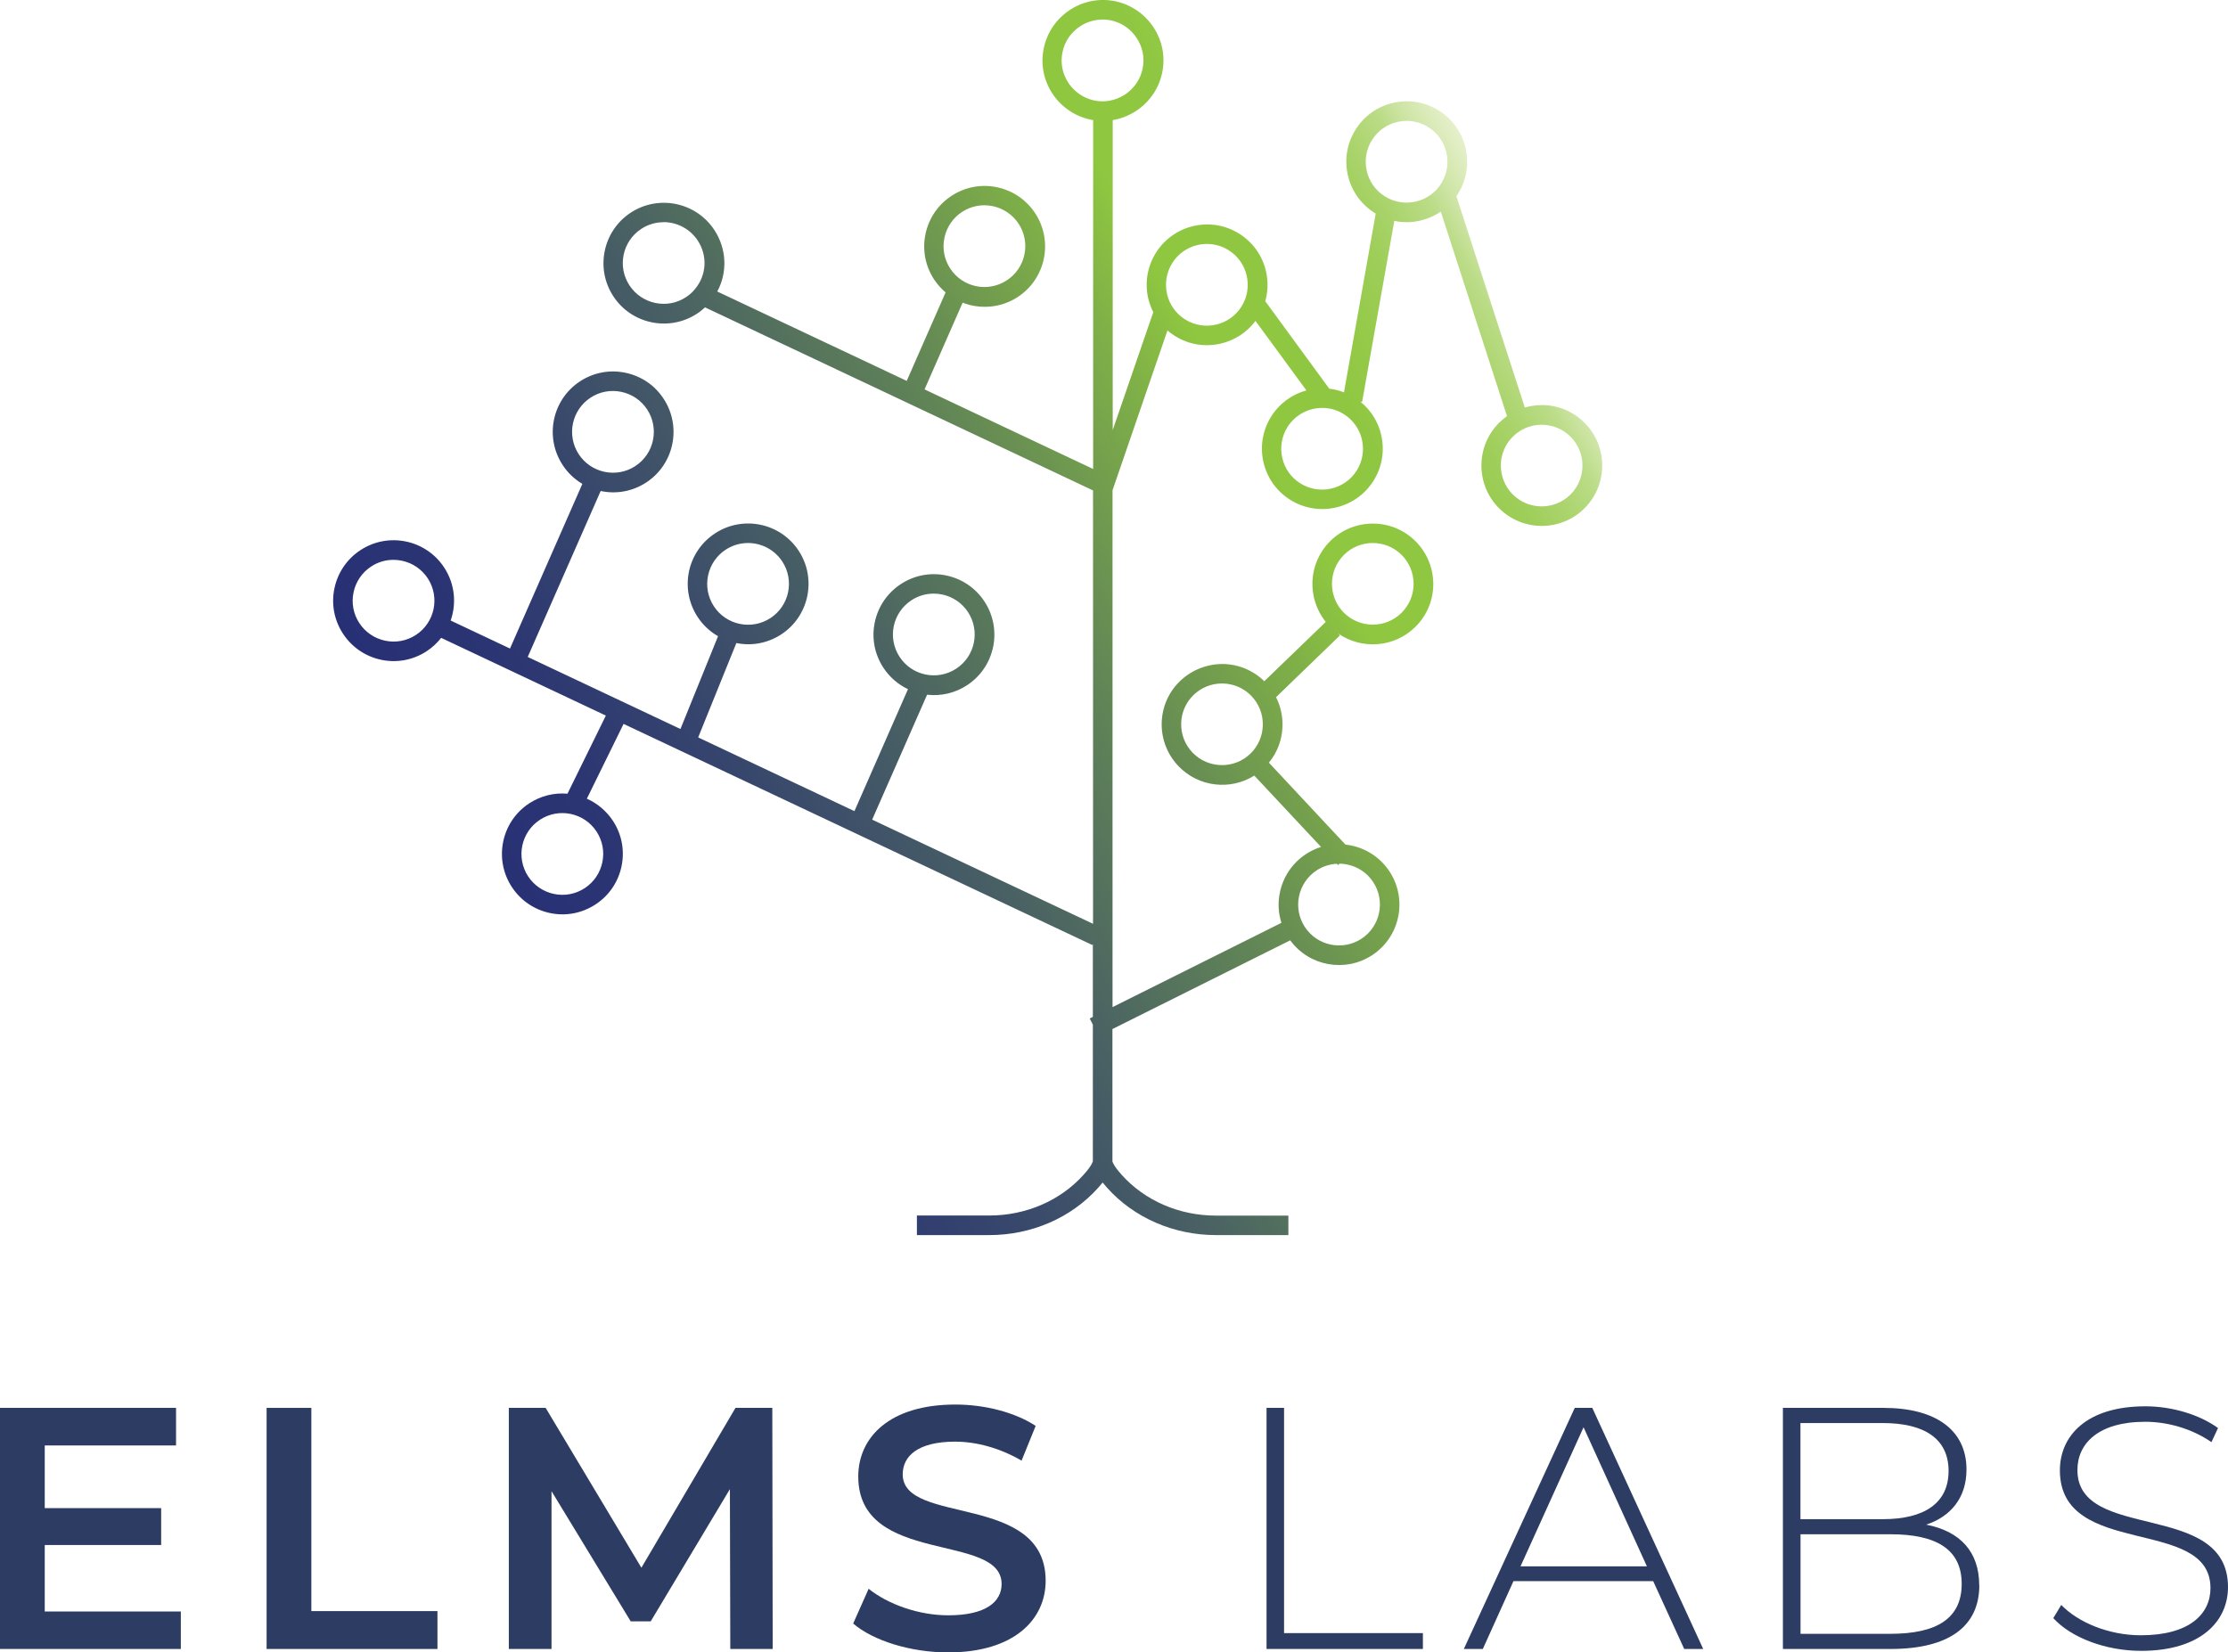 <?xml version="1.0" encoding="UTF-8"?>
<svg id="Layer_2" data-name="Layer 2" xmlns="http://www.w3.org/2000/svg" xmlns:xlink="http://www.w3.org/1999/xlink" viewBox="0 0 227.56 168.8">
  <defs>
    <style>
      .cls-1 {
        fill: url(#linear-gradient);
      }

      .cls-2 {
        fill: #2c3c63;
      }
    </style>
    <linearGradient id="linear-gradient" x1="162.45" y1="36.72" x2="54.74" y2="98.91" gradientUnits="userSpaceOnUse">
      <stop offset="0" stop-color="#eaf2d2"/>
      <stop offset="0" stop-color="#e6f0cc"/>
      <stop offset=".03" stop-color="#cfe5a7"/>
      <stop offset=".05" stop-color="#bbdc87"/>
      <stop offset=".08" stop-color="#abd46d"/>
      <stop offset=".11" stop-color="#9ece59"/>
      <stop offset=".15" stop-color="#95ca4a"/>
      <stop offset=".19" stop-color="#90c742"/>
      <stop offset=".27" stop-color="#8fc740"/>
      <stop offset=".33" stop-color="#80b147"/>
      <stop offset=".49" stop-color="#608357"/>
      <stop offset=".64" stop-color="#485f64"/>
      <stop offset=".78" stop-color="#36456d"/>
      <stop offset=".9" stop-color="#2b3573"/>
      <stop offset="1" stop-color="#283075"/>
    </linearGradient>
  </defs>
  <g id="Layer_1-2" data-name="Layer 1">
    <g>
      <path class="cls-2" d="M18.47,164.62v3.83H0v-24.63h17.98v3.84H4.57v6.4h11.89v3.77H4.57v6.79h13.9Z"/>
      <path class="cls-2" d="M27.23,143.82h4.57v20.76h12.88v3.87h-17.45v-24.63Z"/>
      <path class="cls-2" d="M74.59,168.45l-.04-16.33-8.09,13.51h-2.04l-8.09-13.3v16.12h-4.36v-24.63h3.76l9.78,16.33,9.61-16.33h3.76l.04,24.63h-4.33Z"/>
      <path class="cls-2" d="M87.14,165.85l1.58-3.55c1.97,1.58,5.1,2.71,8.13,2.71,3.83,0,5.45-1.37,5.45-3.2,0-5.31-14.64-1.83-14.64-10.98,0-3.98,3.17-7.35,9.92-7.35,2.96,0,6.05.77,8.2,2.18l-1.44,3.55c-2.22-1.3-4.64-1.94-6.79-1.94-3.8,0-5.35,1.48-5.35,3.34,0,5.24,14.6,1.83,14.6,10.87,0,3.94-3.2,7.32-9.96,7.32-3.84,0-7.67-1.2-9.71-2.96Z"/>
      <path class="cls-2" d="M129.36,143.82h1.79v23.01h14.18v1.62h-15.97v-24.63Z"/>
      <path class="cls-2" d="M168.87,161.52h-14.29l-3.13,6.93h-1.94l11.33-24.63h1.79l11.33,24.63h-1.94l-3.17-6.93ZM168.21,160.01l-6.47-14.21-6.44,14.21h12.91Z"/>
      <path class="cls-2" d="M202.16,161.94c0,4.15-3.03,6.51-9.08,6.51h-10.98v-24.63h10.27c5.28,0,8.48,2.22,8.48,6.3,0,2.92-1.65,4.82-4.12,5.63,3.48.67,5.42,2.78,5.42,6.19ZM183.89,145.37v9.82h8.41c4.26,0,6.72-1.65,6.72-4.93s-2.46-4.89-6.72-4.89h-8.41ZM200.36,161.8c0-3.52-2.57-5.07-7.28-5.07h-9.18v10.17h9.18c4.71,0,7.28-1.55,7.28-5.1Z"/>
      <path class="cls-2" d="M209.72,165.29l.81-1.34c1.69,1.76,4.82,3.1,8.13,3.1,4.93,0,7.11-2.15,7.11-4.82,0-7.39-15.38-2.96-15.38-12.03,0-3.48,2.67-6.54,8.73-6.54,2.71,0,5.52.84,7.42,2.22l-.67,1.44c-2.04-1.41-4.54-2.08-6.76-2.08-4.79,0-6.93,2.22-6.93,4.93,0,7.39,15.38,3.03,15.38,11.96,0,3.48-2.78,6.51-8.87,6.51-3.66,0-7.18-1.37-8.97-3.34Z"/>
    </g>
    <path class="cls-1" d="M131.59,126.17h-7.39c-4.31,0-8.37-1.76-11.12-4.83-.17-.19-.32-.37-.46-.54-.14.17-.29.35-.46.54-2.75,3.07-6.81,4.83-11.12,4.83h-7.39v-2h7.39c3.75,0,7.26-1.52,9.63-4.16.87-.96.94-1.35.95-1.39v-13.95l-.32-.63.32-.16v-7.45l-.05.11-47.88-22.59-3.75,7.64c1.08.48,2,1.26,2.67,2.27.9,1.38,1.21,3.03.87,4.64-.34,1.61-1.28,3-2.67,3.9-1.38.9-3.03,1.21-4.64.87-1.61-.34-3-1.29-3.9-2.67-1.86-2.85-1.06-6.68,1.79-8.54h0c1.17-.76,2.53-1.1,3.9-.98l3.92-7.98-16.82-7.94c-.41.52-.91.99-1.49,1.37-1.38.9-3.03,1.21-4.64.87-1.61-.34-3-1.29-3.9-2.67-.9-1.38-1.21-3.03-.87-4.64s1.29-3,2.67-3.9c2.85-1.86,6.68-1.06,8.54,1.79,1.09,1.66,1.27,3.66.66,5.41l6.06,2.86,7.39-16.82c-.8-.48-1.5-1.13-2.02-1.94-1.86-2.85-1.06-6.68,1.79-8.54h0c1.38-.9,3.03-1.21,4.64-.87,1.61.34,3,1.28,3.9,2.67,1.86,2.85,1.06,6.68-1.79,8.54-1.38.9-3.03,1.21-4.64.87,0,0,0,0-.01,0l-7.45,16.95,15.6,7.36,3.84-9.48c-.82-.47-1.54-1.13-2.09-1.97-.9-1.38-1.21-3.03-.88-4.64.34-1.61,1.29-3,2.67-3.9h0c2.85-1.86,6.68-1.06,8.54,1.79,1.86,2.85,1.06,6.68-1.79,8.54-1.41.92-3.05,1.19-4.58.88l-3.9,9.64,15.96,7.53,5.47-12.46c-1.02-.48-1.89-1.24-2.52-2.2-.9-1.38-1.21-3.03-.87-4.64s1.29-3,2.67-3.9c1.38-.9,3.02-1.21,4.64-.87,1.61.34,3,1.29,3.9,2.67,1.86,2.85,1.06,6.68-1.79,8.54-1.22.8-2.65,1.13-4.08.97l-5.61,12.76,22.56,10.64v-44.27l-39.63-18.7c-.26.24-.53.46-.83.65-2.85,1.86-6.68,1.06-8.54-1.79-1.86-2.84-1.06-6.68,1.79-8.54,2.85-1.86,6.68-1.06,8.54,1.79h0c1.26,1.93,1.34,4.32.29,6.27l19.35,9.13,3.97-9.04c-.45-.38-.84-.82-1.18-1.33-.9-1.38-1.21-3.03-.87-4.64.34-1.61,1.28-3,2.67-3.9h0c1.38-.9,3.03-1.21,4.64-.87,1.61.34,3,1.29,3.9,2.67,1.86,2.85,1.06,6.68-1.79,8.54-1.73,1.13-3.83,1.28-5.63.58l-3.89,8.86,17.22,8.13V12.27c-1.69-.28-3.2-1.25-4.16-2.71-.91-1.39-1.22-3.03-.88-4.65.34-1.61,1.29-2.99,2.67-3.9,1.38-.9,3.03-1.22,4.64-.88,1.61.34,2.99,1.29,3.9,2.67s1.22,3.03.88,4.64c-.34,1.61-1.29,2.99-2.67,3.9-.73.47-1.54.79-2.38.93v31.66l4.14-12.04c-.22-.44-.39-.9-.51-1.39-.37-1.61-.1-3.26.77-4.66,1.8-2.89,5.61-3.78,8.5-1.98,1.4.87,2.38,2.24,2.75,3.84.24,1.03.21,2.08-.07,3.07l6.54,8.94c.51.06,1.01.18,1.5.37l3.24-18.26s-.06-.04-.09-.06c-1.4-.87-2.38-2.24-2.75-3.84-.37-1.61-.1-3.26.77-4.66h0c.87-1.4,2.23-2.38,3.84-2.75,1.61-.37,3.26-.1,4.66.77,1.4.87,2.38,2.24,2.75,3.84.37,1.61.1,3.26-.77,4.66-.05.09-.11.18-.17.26l6.99,21.59c.56-.16,1.14-.25,1.75-.25,1.65,0,3.2.65,4.36,1.82,2.4,2.41,2.39,6.33-.02,8.73s-6.33,2.39-8.73-.02c-2.4-2.41-2.39-6.33.02-8.73.25-.25.52-.47.8-.67l-6.76-20.89c-.62.42-1.32.73-2.08.91-.89.21-1.8.22-2.67.03l-3.29,18.5-.18-.03c1.07.86,1.82,2.05,2.13,3.4.37,1.61.1,3.26-.77,4.66-1.8,2.89-5.61,3.78-8.5,1.98-1.4-.87-2.38-2.24-2.75-3.84-.37-1.61-.1-3.26.77-4.66.85-1.37,2.16-2.29,3.61-2.69l-5.2-7.1c-.87,1.17-2.11,1.98-3.55,2.32-1.61.37-3.26.1-4.66-.77-.28-.17-.53-.36-.78-.57l-5.61,16.32v52.8l17.25-8.61c-.32-1-.38-2.07-.15-3.13.34-1.61,1.29-3,2.67-3.9.48-.32,1-.56,1.53-.72l-6.82-7.29c-2.42,1.52-5.66,1.19-7.72-.94-1.15-1.19-1.76-2.75-1.74-4.39.03-1.65.69-3.19,1.88-4.33s2.76-1.75,4.39-1.74c1.59.03,3.08.65,4.21,1.76l6.28-6.06c-1.96-2.43-1.81-6.01.45-8.25h0c2.41-2.4,6.33-2.39,8.73.02,1.16,1.17,1.8,2.72,1.8,4.37,0,1.65-.65,3.2-1.82,4.36-2.15,2.14-5.49,2.36-7.9.68l.19.2-6.53,6.31c.45.89.68,1.87.66,2.89-.02,1.41-.51,2.73-1.39,3.8l7.82,8.37c1.78.19,3.46,1.15,4.51,2.76,1.86,2.85,1.06,6.68-1.79,8.54-2.76,1.8-6.44,1.11-8.36-1.52l-18.16,9.06v13.52s.05.38.95,1.38c2.38,2.65,5.89,4.16,9.63,4.16h7.39v2ZM136.52,88.24c-.71.04-1.41.26-2.04.67h0c-.93.61-1.57,1.55-1.8,2.64-.23,1.09-.02,2.21.59,3.14,1.26,1.93,3.85,2.47,5.78,1.21,1.93-1.26,2.47-3.85,1.21-5.78-.79-1.21-2.1-1.87-3.45-1.89l-.15.14-.13-.14ZM55.15,83.74c-1.93,1.26-2.47,3.85-1.21,5.78.61.93,1.55,1.57,2.64,1.8,1.09.23,2.2.02,3.14-.59.93-.61,1.57-1.55,1.8-2.64s.02-2.21-.59-3.14c-1.26-1.93-3.85-2.47-5.78-1.21h0ZM124.81,69.82c-1.09,0-2.12.42-2.9,1.17h0c-.8.77-1.25,1.82-1.27,2.93-.02,1.11.4,2.17,1.17,2.97,1.6,1.65,4.25,1.7,5.9.1.8-.77,1.25-1.82,1.27-2.93.02-1.11-.4-2.17-1.17-2.97s-1.82-1.25-2.93-1.27c-.02,0-.05,0-.07,0ZM95.36,60.64c-.8,0-1.59.23-2.27.68h0c-1.93,1.26-2.47,3.85-1.21,5.78,1.26,1.93,3.85,2.47,5.78,1.21,1.93-1.26,2.47-3.85,1.21-5.78-.61-.93-1.55-1.57-2.64-1.8-.29-.06-.58-.09-.86-.09ZM40.18,57.19c-.8,0-1.59.23-2.27.68-.93.61-1.57,1.55-1.8,2.64-.23,1.09-.02,2.21.59,3.14.61.93,1.55,1.57,2.64,1.8,1.09.23,2.21.02,3.14-.59,1.93-1.26,2.47-3.85,1.21-5.78-.61-.93-1.55-1.57-2.64-1.8-.29-.06-.58-.09-.86-.09ZM76.4,55.47c-.78,0-1.57.22-2.28.68h0c-.93.61-1.57,1.55-1.8,2.64-.23,1.09-.02,2.21.59,3.14,1.26,1.93,3.85,2.47,5.78,1.21,1.93-1.26,2.47-3.85,1.21-5.78-.8-1.22-2.14-1.89-3.5-1.89ZM137.27,56.68c-1.63,1.62-1.64,4.27-.02,5.9,1.62,1.63,4.27,1.64,5.9.02.79-.79,1.23-1.83,1.23-2.95s-.43-2.16-1.21-2.95c-1.62-1.63-4.27-1.64-5.9-.02h0ZM157.46,43.39c-1.11,0-2.15.43-2.94,1.21h0c-1.63,1.62-1.64,4.27-.02,5.9,1.62,1.63,4.27,1.64,5.9.02,1.63-1.62,1.64-4.27.02-5.9-.79-.79-1.83-1.23-2.95-1.23h-.01ZM135.04,41.67c-1.39,0-2.76.7-3.55,1.97-.59.95-.77,2.07-.52,3.15.25,1.09.91,2.01,1.86,2.6,1.95,1.21,4.53.62,5.75-1.34.59-.95.77-2.07.52-3.15s-.91-2.01-1.86-2.6c-.68-.43-1.45-.63-2.2-.63ZM60.32,40.62h0c-1.93,1.26-2.47,3.85-1.21,5.78.61.93,1.55,1.57,2.64,1.8,1.09.23,2.21.02,3.14-.59,1.93-1.26,2.47-3.85,1.21-5.78-.61-.93-1.55-1.57-2.64-1.8-1.09-.23-2.21-.02-3.14.59ZM123.27,24.92c-1.39,0-2.76.7-3.55,1.97-.59.95-.77,2.07-.52,3.15.25,1.09.91,2.01,1.86,2.6.95.59,2.06.77,3.15.52,1.08-.25,2.01-.91,2.6-1.86.59-.95.77-2.07.52-3.15-.25-1.09-.91-2.01-1.86-2.6-.68-.43-1.45-.63-2.2-.63ZM67.77,22.7c-.78,0-1.57.22-2.27.68-1.93,1.26-2.47,3.85-1.21,5.77,1.26,1.92,3.85,2.47,5.77,1.21.35-.23.66-.5.93-.84,1.18-1.41,1.29-3.39.28-4.94h0c-.8-1.22-2.14-1.89-3.5-1.89ZM98.26,21.65h0c-.93.61-1.57,1.55-1.8,2.64s-.02,2.21.59,3.14c1.26,1.93,3.85,2.47,5.78,1.21,1.93-1.26,2.47-3.85,1.21-5.78-.61-.93-1.55-1.57-2.64-1.8-1.09-.23-2.21-.02-3.14.59ZM143.67,12.35c-.32,0-.64.04-.95.11-1.09.25-2.01.91-2.6,1.86h0c-.59.95-.77,2.07-.52,3.15.25,1.09.91,2.01,1.86,2.6.95.59,2.07.77,3.15.52,1.09-.25,2.01-.91,2.6-1.86.59-.95.77-2.07.52-3.15s-.91-2.01-1.86-2.6c-.67-.42-1.43-.63-2.2-.63ZM112.61,2c-.8,0-1.59.23-2.28.68-.94.61-1.58,1.55-1.81,2.64-.23,1.09-.02,2.2.6,3.14.78,1.18,2.09,1.89,3.49,1.89.8,0,1.59-.24,2.29-.69.93-.61,1.57-1.55,1.8-2.63.23-1.09.02-2.2-.6-3.14h0c-.61-.94-1.55-1.58-2.64-1.81-.29-.06-.57-.09-.86-.09Z"/>
  </g>
</svg>